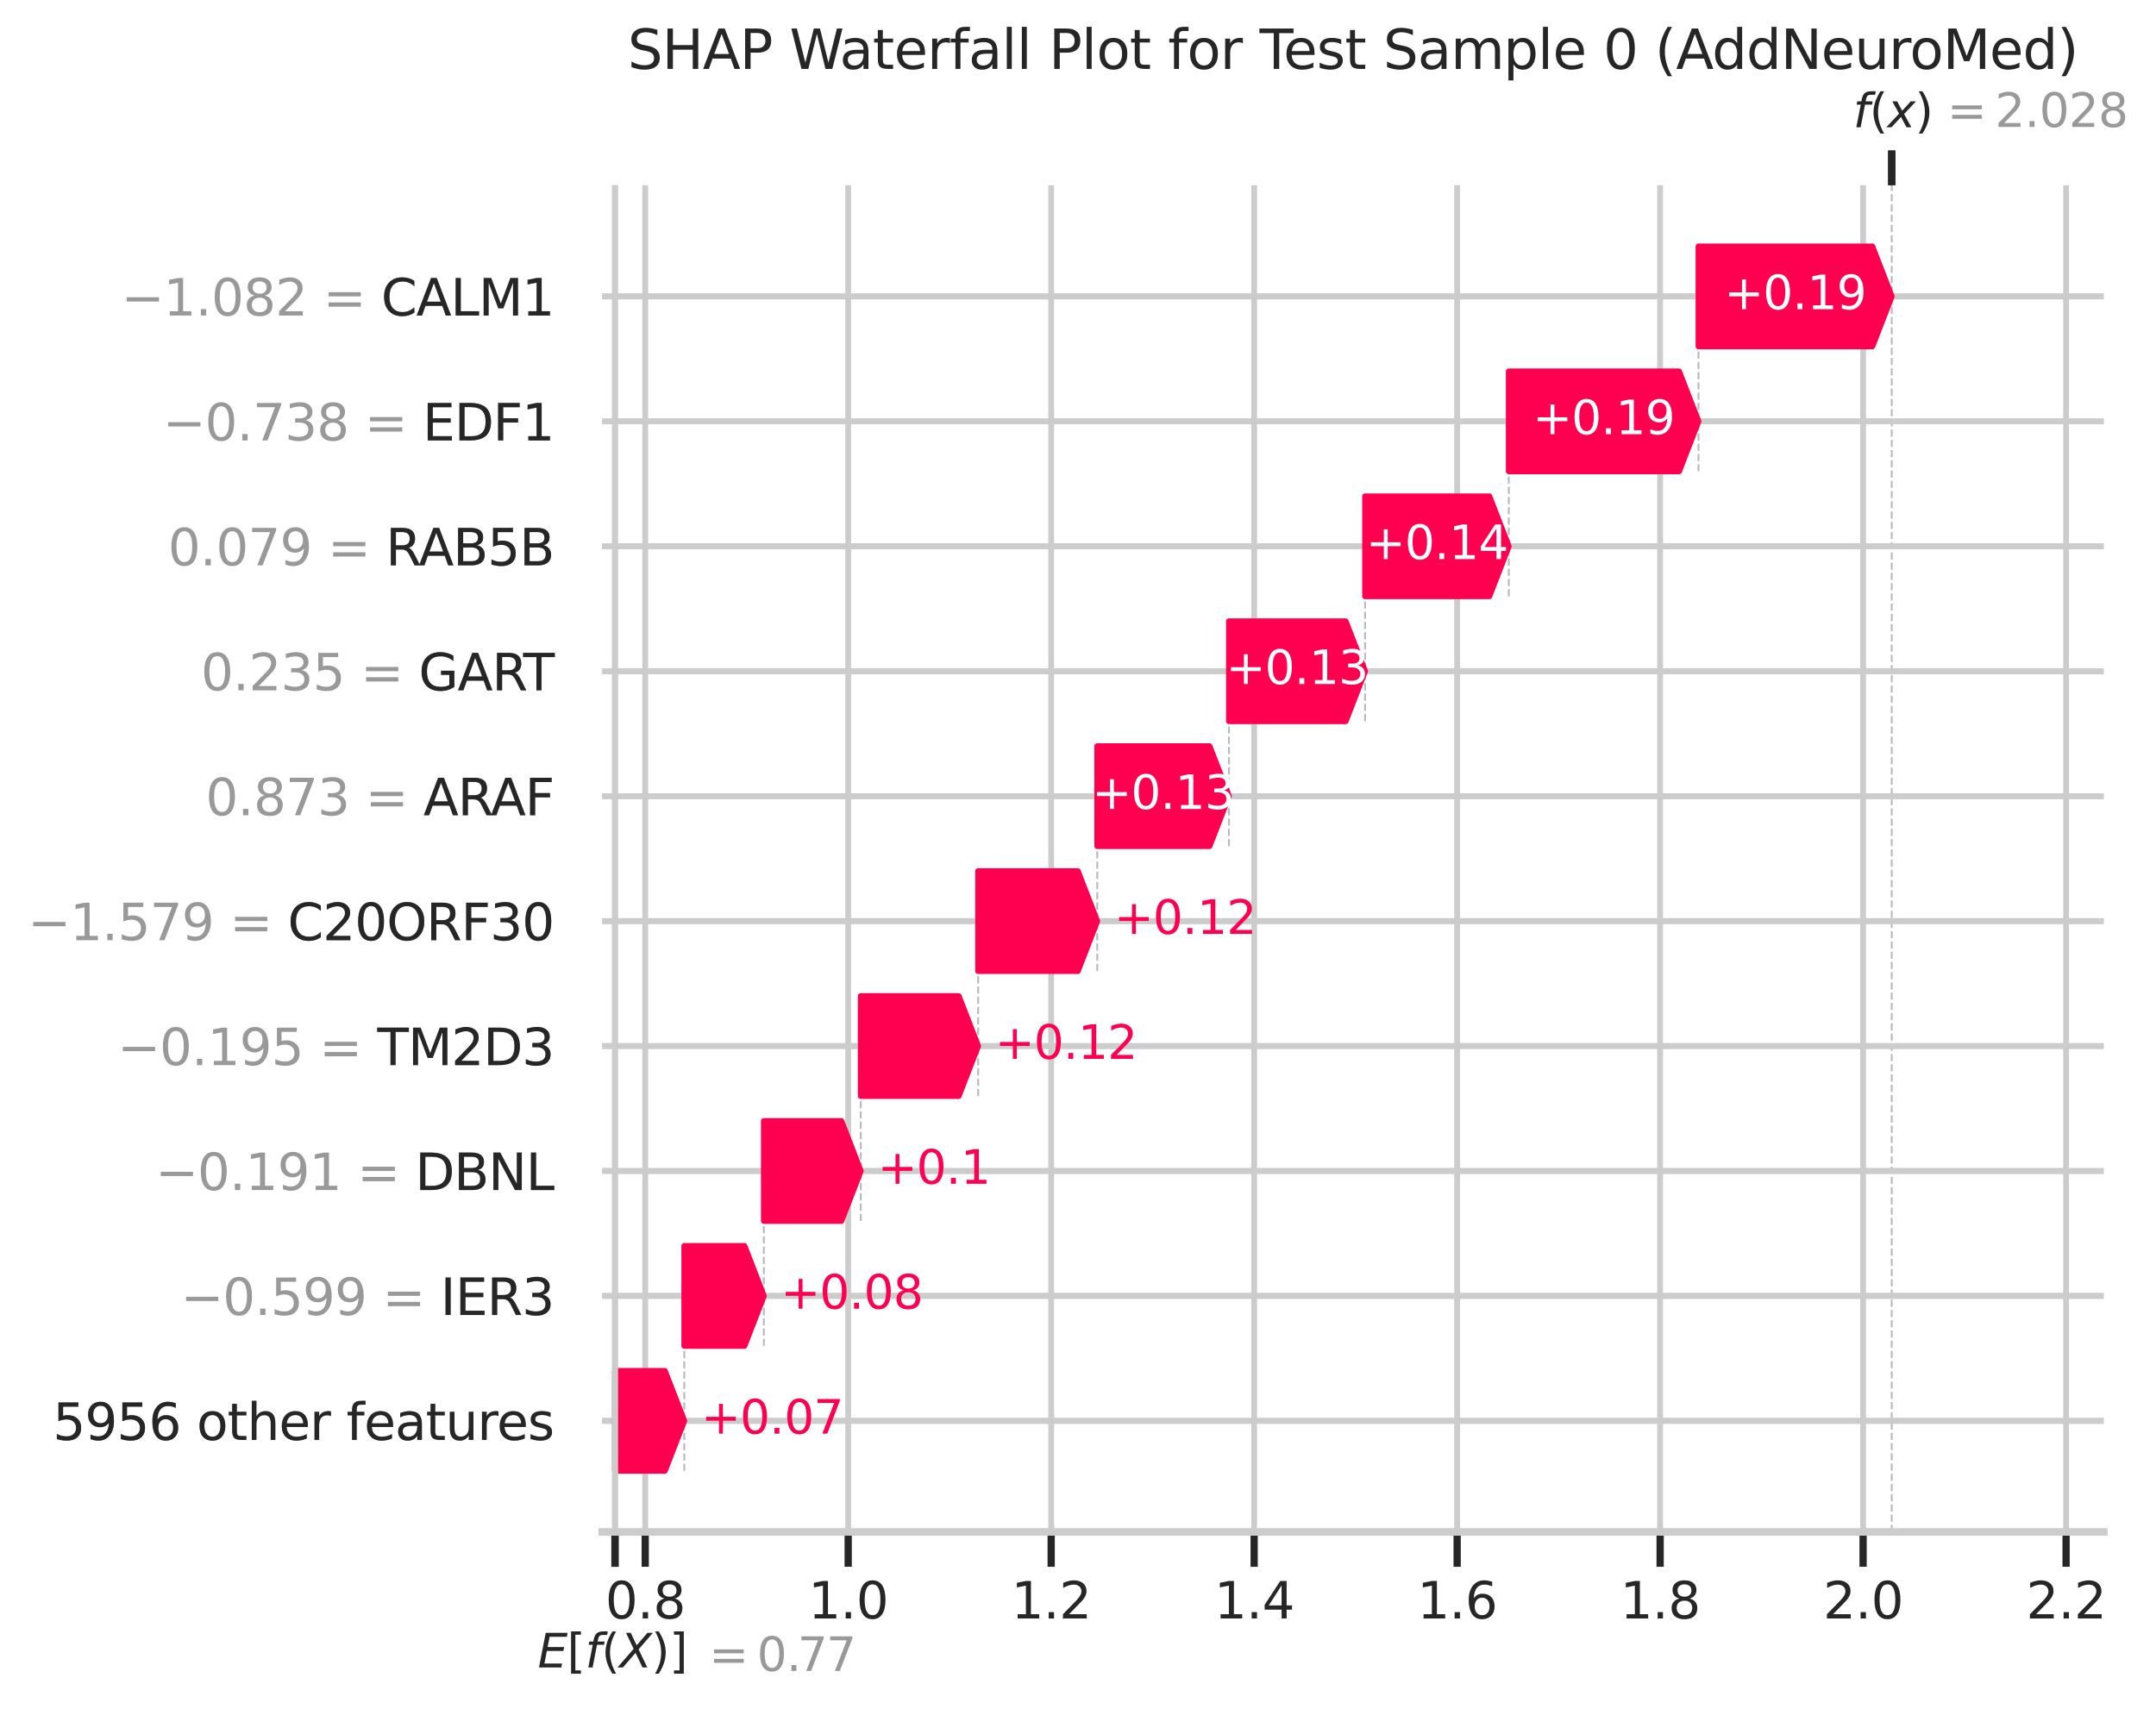 <?xml version="1.0" encoding="utf-8" standalone="no"?>
<!DOCTYPE svg PUBLIC "-//W3C//DTD SVG 1.1//EN"
  "http://www.w3.org/Graphics/SVG/1.1/DTD/svg11.dtd">
<svg xmlns:xlink="http://www.w3.org/1999/xlink" width="558.045pt" height="442.359pt" viewBox="0 0 558.045 442.359" xmlns="http://www.w3.org/2000/svg" version="1.1">
 <defs>
  <style type="text/css">*{stroke-linejoin: round; stroke-linecap: butt}</style>
 </defs>
 <g id="figure_1">
  <g id="patch_1">
   <path d="M 0 442.359 
L 558.045 442.359 
L 558.045 0 
L 0 0 
z
" style="fill: #ffffff"/>
  </g>
  <g id="axes_1">
   <g id="patch_2">
    <path d="M 155.873 396.608 
L 544.503 396.608 
L 544.503 47.952 
L 155.873 47.952 
z
" style="fill: #ffffff"/>
   </g>
   <g id="line2d_1">
    <path d="M 439.626 122.017 
L 439.626 63.8 
" clip-path="url(#p938e5bf7f8)" style="fill: none; stroke-dasharray: 1.85,0.8; stroke-dashoffset: 0; stroke: #bbbbbb; stroke-width: 0.5"/>
   </g>
   <g id="line2d_2">
    <path d="M 390.519 154.36 
L 390.519 96.142 
" clip-path="url(#p938e5bf7f8)" style="fill: none; stroke-dasharray: 1.85,0.8; stroke-dashoffset: 0; stroke: #bbbbbb; stroke-width: 0.5"/>
   </g>
   <g id="line2d_3">
    <path d="M 353.331 186.702 
L 353.331 128.485 
" clip-path="url(#p938e5bf7f8)" style="fill: none; stroke-dasharray: 1.85,0.8; stroke-dashoffset: 0; stroke: #bbbbbb; stroke-width: 0.5"/>
   </g>
   <g id="line2d_4">
    <path d="M 318.091 219.045 
L 318.091 160.828 
" clip-path="url(#p938e5bf7f8)" style="fill: none; stroke-dasharray: 1.85,0.8; stroke-dashoffset: 0; stroke: #bbbbbb; stroke-width: 0.5"/>
   </g>
   <g id="line2d_5">
    <path d="M 284 251.388 
L 284 193.171 
" clip-path="url(#p938e5bf7f8)" style="fill: none; stroke-dasharray: 1.85,0.8; stroke-dashoffset: 0; stroke: #bbbbbb; stroke-width: 0.5"/>
   </g>
   <g id="line2d_6">
    <path d="M 253.174 283.731 
L 253.174 225.514 
" clip-path="url(#p938e5bf7f8)" style="fill: none; stroke-dasharray: 1.85,0.8; stroke-dashoffset: 0; stroke: #bbbbbb; stroke-width: 0.5"/>
   </g>
   <g id="line2d_7">
    <path d="M 222.795 316.074 
L 222.795 257.857 
" clip-path="url(#p938e5bf7f8)" style="fill: none; stroke-dasharray: 1.85,0.8; stroke-dashoffset: 0; stroke: #bbbbbb; stroke-width: 0.5"/>
   </g>
   <g id="line2d_8">
    <path d="M 197.712 348.417 
L 197.712 290.2 
" clip-path="url(#p938e5bf7f8)" style="fill: none; stroke-dasharray: 1.85,0.8; stroke-dashoffset: 0; stroke: #bbbbbb; stroke-width: 0.5"/>
   </g>
   <g id="line2d_9">
    <path d="M 177.112 380.76 
L 177.112 322.542 
" clip-path="url(#p938e5bf7f8)" style="fill: none; stroke-dasharray: 1.85,0.8; stroke-dashoffset: 0; stroke: #bbbbbb; stroke-width: 0.5"/>
   </g>
   <g id="line2d_10">
    <path d="M 155.873 367.822 
L 544.503 367.822 
" clip-path="url(#p938e5bf7f8)" style="fill: none; stroke-dasharray: 0.5,2.5; stroke-dashoffset: 0; stroke: #cccccc; stroke-width: 0.5"/>
   </g>
   <g id="line2d_11">
    <path d="M 155.873 335.48 
L 544.503 335.48 
" clip-path="url(#p938e5bf7f8)" style="fill: none; stroke-dasharray: 0.5,2.5; stroke-dashoffset: 0; stroke: #cccccc; stroke-width: 0.5"/>
   </g>
   <g id="line2d_12">
    <path d="M 155.873 303.137 
L 544.503 303.137 
" clip-path="url(#p938e5bf7f8)" style="fill: none; stroke-dasharray: 0.5,2.5; stroke-dashoffset: 0; stroke: #cccccc; stroke-width: 0.5"/>
   </g>
   <g id="line2d_13">
    <path d="M 155.873 270.794 
L 544.503 270.794 
" clip-path="url(#p938e5bf7f8)" style="fill: none; stroke-dasharray: 0.5,2.5; stroke-dashoffset: 0; stroke: #cccccc; stroke-width: 0.5"/>
   </g>
   <g id="line2d_14">
    <path d="M 155.873 238.451 
L 544.503 238.451 
" clip-path="url(#p938e5bf7f8)" style="fill: none; stroke-dasharray: 0.5,2.5; stroke-dashoffset: 0; stroke: #cccccc; stroke-width: 0.5"/>
   </g>
   <g id="line2d_15">
    <path d="M 155.873 206.108 
L 544.503 206.108 
" clip-path="url(#p938e5bf7f8)" style="fill: none; stroke-dasharray: 0.5,2.5; stroke-dashoffset: 0; stroke: #cccccc; stroke-width: 0.5"/>
   </g>
   <g id="line2d_16">
    <path d="M 155.873 173.765 
L 544.503 173.765 
" clip-path="url(#p938e5bf7f8)" style="fill: none; stroke-dasharray: 0.5,2.5; stroke-dashoffset: 0; stroke: #cccccc; stroke-width: 0.5"/>
   </g>
   <g id="line2d_17">
    <path d="M 155.873 141.422 
L 544.503 141.422 
" clip-path="url(#p938e5bf7f8)" style="fill: none; stroke-dasharray: 0.5,2.5; stroke-dashoffset: 0; stroke: #cccccc; stroke-width: 0.5"/>
   </g>
   <g id="line2d_18">
    <path d="M 155.873 109.08 
L 544.503 109.08 
" clip-path="url(#p938e5bf7f8)" style="fill: none; stroke-dasharray: 0.5,2.5; stroke-dashoffset: 0; stroke: #cccccc; stroke-width: 0.5"/>
   </g>
   <g id="line2d_19">
    <path d="M 155.873 76.737 
L 544.503 76.737 
" clip-path="url(#p938e5bf7f8)" style="fill: none; stroke-dasharray: 0.5,2.5; stroke-dashoffset: 0; stroke: #cccccc; stroke-width: 0.5"/>
   </g>
   <g id="line2d_20">
    <path d="M 159.178 396.608 
L 159.178 361.742 
" clip-path="url(#p938e5bf7f8)" style="fill: none; stroke-dasharray: 1.85,0.8; stroke-dashoffset: 0; stroke: #bbbbbb; stroke-width: 0.5"/>
   </g>
   <g id="line2d_21">
    <path d="M 489.645 396.608 
L 489.645 47.952 
" clip-path="url(#p938e5bf7f8)" style="fill: none; stroke-dasharray: 1.85,0.8; stroke-dashoffset: 0; stroke: #bbbbbb; stroke-width: 0.5"/>
   </g>
   <g id="matplotlib.axis_1">
    <g id="xtick_1">
     <g id="line2d_22">
      <path d="M 167.004 396.608 
L 167.004 47.952 
" clip-path="url(#p938e5bf7f8)" style="fill: none; stroke: #cccccc; stroke-width: 1.5; stroke-linecap: round"/>
     </g>
     <g id="line2d_23">
      <defs>
       <path id="m5438a7f431" d="M 0 0 
L 0 9 
" style="stroke: #262626; stroke-width: 1.875"/>
      </defs>
      <g>
       <use xlink:href="#m5438a7f431" x="167.004" y="396.608" style="fill: #262626; stroke: #262626; stroke-width: 1.875"/>
      </g>
     </g>
     <g id="text_1">
      <!-- 0.8 -->
      <g style="fill: #262626" transform="translate(156.667 418.986) scale(0.13 -0.13)">
       <defs>
        <path id="DejaVuSans-30" d="M 2034 4250 
Q 1547 4250 1301 3770 
Q 1056 3291 1056 2328 
Q 1056 1369 1301 889 
Q 1547 409 2034 409 
Q 2525 409 2770 889 
Q 3016 1369 3016 2328 
Q 3016 3291 2770 3770 
Q 2525 4250 2034 4250 
z
M 2034 4750 
Q 2819 4750 3233 4129 
Q 3647 3509 3647 2328 
Q 3647 1150 3233 529 
Q 2819 -91 2034 -91 
Q 1250 -91 836 529 
Q 422 1150 422 2328 
Q 422 3509 836 4129 
Q 1250 4750 2034 4750 
z
" transform="scale(0.016)"/>
        <path id="DejaVuSans-2e" d="M 684 794 
L 1344 794 
L 1344 0 
L 684 0 
L 684 794 
z
" transform="scale(0.016)"/>
        <path id="DejaVuSans-38" d="M 2034 2216 
Q 1584 2216 1326 1975 
Q 1069 1734 1069 1313 
Q 1069 891 1326 650 
Q 1584 409 2034 409 
Q 2484 409 2743 651 
Q 3003 894 3003 1313 
Q 3003 1734 2745 1975 
Q 2488 2216 2034 2216 
z
M 1403 2484 
Q 997 2584 770 2862 
Q 544 3141 544 3541 
Q 544 4100 942 4425 
Q 1341 4750 2034 4750 
Q 2731 4750 3128 4425 
Q 3525 4100 3525 3541 
Q 3525 3141 3298 2862 
Q 3072 2584 2669 2484 
Q 3125 2378 3379 2068 
Q 3634 1759 3634 1313 
Q 3634 634 3220 271 
Q 2806 -91 2034 -91 
Q 1263 -91 848 271 
Q 434 634 434 1313 
Q 434 1759 690 2068 
Q 947 2378 1403 2484 
z
M 1172 3481 
Q 1172 3119 1398 2916 
Q 1625 2713 2034 2713 
Q 2441 2713 2670 2916 
Q 2900 3119 2900 3481 
Q 2900 3844 2670 4047 
Q 2441 4250 2034 4250 
Q 1625 4250 1398 4047 
Q 1172 3844 1172 3481 
z
" transform="scale(0.016)"/>
       </defs>
       <use xlink:href="#DejaVuSans-30"/>
       <use xlink:href="#DejaVuSans-2e" x="63.623"/>
       <use xlink:href="#DejaVuSans-38" x="95.41"/>
      </g>
     </g>
    </g>
    <g id="xtick_2">
     <g id="line2d_24">
      <path d="M 219.542 396.608 
L 219.542 47.952 
" clip-path="url(#p938e5bf7f8)" style="fill: none; stroke: #cccccc; stroke-width: 1.5; stroke-linecap: round"/>
     </g>
     <g id="line2d_25">
      <g>
       <use xlink:href="#m5438a7f431" x="219.542" y="396.608" style="fill: #262626; stroke: #262626; stroke-width: 1.875"/>
      </g>
     </g>
     <g id="text_2">
      <!-- 1.0 -->
      <g style="fill: #262626" transform="translate(209.205 418.986) scale(0.13 -0.13)">
       <defs>
        <path id="DejaVuSans-31" d="M 794 531 
L 1825 531 
L 1825 4091 
L 703 3866 
L 703 4441 
L 1819 4666 
L 2450 4666 
L 2450 531 
L 3481 531 
L 3481 0 
L 794 0 
L 794 531 
z
" transform="scale(0.016)"/>
       </defs>
       <use xlink:href="#DejaVuSans-31"/>
       <use xlink:href="#DejaVuSans-2e" x="63.623"/>
       <use xlink:href="#DejaVuSans-30" x="95.41"/>
      </g>
     </g>
    </g>
    <g id="xtick_3">
     <g id="line2d_26">
      <path d="M 272.081 396.608 
L 272.081 47.952 
" clip-path="url(#p938e5bf7f8)" style="fill: none; stroke: #cccccc; stroke-width: 1.5; stroke-linecap: round"/>
     </g>
     <g id="line2d_27">
      <g>
       <use xlink:href="#m5438a7f431" x="272.081" y="396.608" style="fill: #262626; stroke: #262626; stroke-width: 1.875"/>
      </g>
     </g>
     <g id="text_3">
      <!-- 1.2 -->
      <g style="fill: #262626" transform="translate(261.744 418.986) scale(0.13 -0.13)">
       <defs>
        <path id="DejaVuSans-32" d="M 1228 531 
L 3431 531 
L 3431 0 
L 469 0 
L 469 531 
Q 828 903 1448 1529 
Q 2069 2156 2228 2338 
Q 2531 2678 2651 2914 
Q 2772 3150 2772 3378 
Q 2772 3750 2511 3984 
Q 2250 4219 1831 4219 
Q 1534 4219 1204 4116 
Q 875 4013 500 3803 
L 500 4441 
Q 881 4594 1212 4672 
Q 1544 4750 1819 4750 
Q 2544 4750 2975 4387 
Q 3406 4025 3406 3419 
Q 3406 3131 3298 2873 
Q 3191 2616 2906 2266 
Q 2828 2175 2409 1742 
Q 1991 1309 1228 531 
z
" transform="scale(0.016)"/>
       </defs>
       <use xlink:href="#DejaVuSans-31"/>
       <use xlink:href="#DejaVuSans-2e" x="63.623"/>
       <use xlink:href="#DejaVuSans-32" x="95.41"/>
      </g>
     </g>
    </g>
    <g id="xtick_4">
     <g id="line2d_28">
      <path d="M 324.619 396.608 
L 324.619 47.952 
" clip-path="url(#p938e5bf7f8)" style="fill: none; stroke: #cccccc; stroke-width: 1.5; stroke-linecap: round"/>
     </g>
     <g id="line2d_29">
      <g>
       <use xlink:href="#m5438a7f431" x="324.619" y="396.608" style="fill: #262626; stroke: #262626; stroke-width: 1.875"/>
      </g>
     </g>
     <g id="text_4">
      <!-- 1.4 -->
      <g style="fill: #262626" transform="translate(314.282 418.986) scale(0.13 -0.13)">
       <defs>
        <path id="DejaVuSans-34" d="M 2419 4116 
L 825 1625 
L 2419 1625 
L 2419 4116 
z
M 2253 4666 
L 3047 4666 
L 3047 1625 
L 3713 1625 
L 3713 1100 
L 3047 1100 
L 3047 0 
L 2419 0 
L 2419 1100 
L 313 1100 
L 313 1709 
L 2253 4666 
z
" transform="scale(0.016)"/>
       </defs>
       <use xlink:href="#DejaVuSans-31"/>
       <use xlink:href="#DejaVuSans-2e" x="63.623"/>
       <use xlink:href="#DejaVuSans-34" x="95.41"/>
      </g>
     </g>
    </g>
    <g id="xtick_5">
     <g id="line2d_30">
      <path d="M 377.158 396.608 
L 377.158 47.952 
" clip-path="url(#p938e5bf7f8)" style="fill: none; stroke: #cccccc; stroke-width: 1.5; stroke-linecap: round"/>
     </g>
     <g id="line2d_31">
      <g>
       <use xlink:href="#m5438a7f431" x="377.158" y="396.608" style="fill: #262626; stroke: #262626; stroke-width: 1.875"/>
      </g>
     </g>
     <g id="text_5">
      <!-- 1.6 -->
      <g style="fill: #262626" transform="translate(366.821 418.986) scale(0.13 -0.13)">
       <defs>
        <path id="DejaVuSans-36" d="M 2113 2584 
Q 1688 2584 1439 2293 
Q 1191 2003 1191 1497 
Q 1191 994 1439 701 
Q 1688 409 2113 409 
Q 2538 409 2786 701 
Q 3034 994 3034 1497 
Q 3034 2003 2786 2293 
Q 2538 2584 2113 2584 
z
M 3366 4563 
L 3366 3988 
Q 3128 4100 2886 4159 
Q 2644 4219 2406 4219 
Q 1781 4219 1451 3797 
Q 1122 3375 1075 2522 
Q 1259 2794 1537 2939 
Q 1816 3084 2150 3084 
Q 2853 3084 3261 2657 
Q 3669 2231 3669 1497 
Q 3669 778 3244 343 
Q 2819 -91 2113 -91 
Q 1303 -91 875 529 
Q 447 1150 447 2328 
Q 447 3434 972 4092 
Q 1497 4750 2381 4750 
Q 2619 4750 2861 4703 
Q 3103 4656 3366 4563 
z
" transform="scale(0.016)"/>
       </defs>
       <use xlink:href="#DejaVuSans-31"/>
       <use xlink:href="#DejaVuSans-2e" x="63.623"/>
       <use xlink:href="#DejaVuSans-36" x="95.41"/>
      </g>
     </g>
    </g>
    <g id="xtick_6">
     <g id="line2d_32">
      <path d="M 429.696 396.608 
L 429.696 47.952 
" clip-path="url(#p938e5bf7f8)" style="fill: none; stroke: #cccccc; stroke-width: 1.5; stroke-linecap: round"/>
     </g>
     <g id="line2d_33">
      <g>
       <use xlink:href="#m5438a7f431" x="429.696" y="396.608" style="fill: #262626; stroke: #262626; stroke-width: 1.875"/>
      </g>
     </g>
     <g id="text_6">
      <!-- 1.8 -->
      <g style="fill: #262626" transform="translate(419.359 418.986) scale(0.13 -0.13)">
       <use xlink:href="#DejaVuSans-31"/>
       <use xlink:href="#DejaVuSans-2e" x="63.623"/>
       <use xlink:href="#DejaVuSans-38" x="95.41"/>
      </g>
     </g>
    </g>
    <g id="xtick_7">
     <g id="line2d_34">
      <path d="M 482.234 396.608 
L 482.234 47.952 
" clip-path="url(#p938e5bf7f8)" style="fill: none; stroke: #cccccc; stroke-width: 1.5; stroke-linecap: round"/>
     </g>
     <g id="line2d_35">
      <g>
       <use xlink:href="#m5438a7f431" x="482.234" y="396.608" style="fill: #262626; stroke: #262626; stroke-width: 1.875"/>
      </g>
     </g>
     <g id="text_7">
      <!-- 2.0 -->
      <g style="fill: #262626" transform="translate(471.897 418.986) scale(0.13 -0.13)">
       <use xlink:href="#DejaVuSans-32"/>
       <use xlink:href="#DejaVuSans-2e" x="63.623"/>
       <use xlink:href="#DejaVuSans-30" x="95.41"/>
      </g>
     </g>
    </g>
    <g id="xtick_8">
     <g id="line2d_36">
      <path d="M 534.773 396.608 
L 534.773 47.952 
" clip-path="url(#p938e5bf7f8)" style="fill: none; stroke: #cccccc; stroke-width: 1.5; stroke-linecap: round"/>
     </g>
     <g id="line2d_37">
      <g>
       <use xlink:href="#m5438a7f431" x="534.773" y="396.608" style="fill: #262626; stroke: #262626; stroke-width: 1.875"/>
      </g>
     </g>
     <g id="text_8">
      <!-- 2.2 -->
      <g style="fill: #262626" transform="translate(524.436 418.986) scale(0.13 -0.13)">
       <use xlink:href="#DejaVuSans-32"/>
       <use xlink:href="#DejaVuSans-2e" x="63.623"/>
       <use xlink:href="#DejaVuSans-32" x="95.41"/>
      </g>
     </g>
    </g>
   </g>
   <g id="matplotlib.axis_2">
    <g id="ytick_1">
     <g id="line2d_38">
      <path d="M 155.873 367.822 
L 544.503 367.822 
" clip-path="url(#p938e5bf7f8)" style="fill: none; stroke: #cccccc; stroke-width: 1.5; stroke-linecap: round"/>
     </g>
     <g id="text_9">
      <!-- 5956 other features -->
      <g style="fill: #999999" transform="translate(13.692 372.761) scale(0.13 -0.13)">
       <defs>
        <path id="DejaVuSans-35" d="M 691 4666 
L 3169 4666 
L 3169 4134 
L 1269 4134 
L 1269 2991 
Q 1406 3038 1543 3061 
Q 1681 3084 1819 3084 
Q 2600 3084 3056 2656 
Q 3513 2228 3513 1497 
Q 3513 744 3044 326 
Q 2575 -91 1722 -91 
Q 1428 -91 1123 -41 
Q 819 9 494 109 
L 494 744 
Q 775 591 1075 516 
Q 1375 441 1709 441 
Q 2250 441 2565 725 
Q 2881 1009 2881 1497 
Q 2881 1984 2565 2268 
Q 2250 2553 1709 2553 
Q 1456 2553 1204 2497 
Q 953 2441 691 2322 
L 691 4666 
z
" transform="scale(0.016)"/>
        <path id="DejaVuSans-39" d="M 703 97 
L 703 672 
Q 941 559 1184 500 
Q 1428 441 1663 441 
Q 2288 441 2617 861 
Q 2947 1281 2994 2138 
Q 2813 1869 2534 1725 
Q 2256 1581 1919 1581 
Q 1219 1581 811 2004 
Q 403 2428 403 3163 
Q 403 3881 828 4315 
Q 1253 4750 1959 4750 
Q 2769 4750 3195 4129 
Q 3622 3509 3622 2328 
Q 3622 1225 3098 567 
Q 2575 -91 1691 -91 
Q 1453 -91 1209 -44 
Q 966 3 703 97 
z
M 1959 2075 
Q 2384 2075 2632 2365 
Q 2881 2656 2881 3163 
Q 2881 3666 2632 3958 
Q 2384 4250 1959 4250 
Q 1534 4250 1286 3958 
Q 1038 3666 1038 3163 
Q 1038 2656 1286 2365 
Q 1534 2075 1959 2075 
z
" transform="scale(0.016)"/>
        <path id="DejaVuSans-20" transform="scale(0.016)"/>
        <path id="DejaVuSans-6f" d="M 1959 3097 
Q 1497 3097 1228 2736 
Q 959 2375 959 1747 
Q 959 1119 1226 758 
Q 1494 397 1959 397 
Q 2419 397 2687 759 
Q 2956 1122 2956 1747 
Q 2956 2369 2687 2733 
Q 2419 3097 1959 3097 
z
M 1959 3584 
Q 2709 3584 3137 3096 
Q 3566 2609 3566 1747 
Q 3566 888 3137 398 
Q 2709 -91 1959 -91 
Q 1206 -91 779 398 
Q 353 888 353 1747 
Q 353 2609 779 3096 
Q 1206 3584 1959 3584 
z
" transform="scale(0.016)"/>
        <path id="DejaVuSans-74" d="M 1172 4494 
L 1172 3500 
L 2356 3500 
L 2356 3053 
L 1172 3053 
L 1172 1153 
Q 1172 725 1289 603 
Q 1406 481 1766 481 
L 2356 481 
L 2356 0 
L 1766 0 
Q 1100 0 847 248 
Q 594 497 594 1153 
L 594 3053 
L 172 3053 
L 172 3500 
L 594 3500 
L 594 4494 
L 1172 4494 
z
" transform="scale(0.016)"/>
        <path id="DejaVuSans-68" d="M 3513 2113 
L 3513 0 
L 2938 0 
L 2938 2094 
Q 2938 2591 2744 2837 
Q 2550 3084 2163 3084 
Q 1697 3084 1428 2787 
Q 1159 2491 1159 1978 
L 1159 0 
L 581 0 
L 581 4863 
L 1159 4863 
L 1159 2956 
Q 1366 3272 1645 3428 
Q 1925 3584 2291 3584 
Q 2894 3584 3203 3211 
Q 3513 2838 3513 2113 
z
" transform="scale(0.016)"/>
        <path id="DejaVuSans-65" d="M 3597 1894 
L 3597 1613 
L 953 1613 
Q 991 1019 1311 708 
Q 1631 397 2203 397 
Q 2534 397 2845 478 
Q 3156 559 3463 722 
L 3463 178 
Q 3153 47 2828 -22 
Q 2503 -91 2169 -91 
Q 1331 -91 842 396 
Q 353 884 353 1716 
Q 353 2575 817 3079 
Q 1281 3584 2069 3584 
Q 2775 3584 3186 3129 
Q 3597 2675 3597 1894 
z
M 3022 2063 
Q 3016 2534 2758 2815 
Q 2500 3097 2075 3097 
Q 1594 3097 1305 2825 
Q 1016 2553 972 2059 
L 3022 2063 
z
" transform="scale(0.016)"/>
        <path id="DejaVuSans-72" d="M 2631 2963 
Q 2534 3019 2420 3045 
Q 2306 3072 2169 3072 
Q 1681 3072 1420 2755 
Q 1159 2438 1159 1844 
L 1159 0 
L 581 0 
L 581 3500 
L 1159 3500 
L 1159 2956 
Q 1341 3275 1631 3429 
Q 1922 3584 2338 3584 
Q 2397 3584 2469 3576 
Q 2541 3569 2628 3553 
L 2631 2963 
z
" transform="scale(0.016)"/>
        <path id="DejaVuSans-66" d="M 2375 4863 
L 2375 4384 
L 1825 4384 
Q 1516 4384 1395 4259 
Q 1275 4134 1275 3809 
L 1275 3500 
L 2222 3500 
L 2222 3053 
L 1275 3053 
L 1275 0 
L 697 0 
L 697 3053 
L 147 3053 
L 147 3500 
L 697 3500 
L 697 3744 
Q 697 4328 969 4595 
Q 1241 4863 1831 4863 
L 2375 4863 
z
" transform="scale(0.016)"/>
        <path id="DejaVuSans-61" d="M 2194 1759 
Q 1497 1759 1228 1600 
Q 959 1441 959 1056 
Q 959 750 1161 570 
Q 1363 391 1709 391 
Q 2188 391 2477 730 
Q 2766 1069 2766 1631 
L 2766 1759 
L 2194 1759 
z
M 3341 1997 
L 3341 0 
L 2766 0 
L 2766 531 
Q 2569 213 2275 61 
Q 1981 -91 1556 -91 
Q 1019 -91 701 211 
Q 384 513 384 1019 
Q 384 1609 779 1909 
Q 1175 2209 1959 2209 
L 2766 2209 
L 2766 2266 
Q 2766 2663 2505 2880 
Q 2244 3097 1772 3097 
Q 1472 3097 1187 3025 
Q 903 2953 641 2809 
L 641 3341 
Q 956 3463 1253 3523 
Q 1550 3584 1831 3584 
Q 2591 3584 2966 3190 
Q 3341 2797 3341 1997 
z
" transform="scale(0.016)"/>
        <path id="DejaVuSans-75" d="M 544 1381 
L 544 3500 
L 1119 3500 
L 1119 1403 
Q 1119 906 1312 657 
Q 1506 409 1894 409 
Q 2359 409 2629 706 
Q 2900 1003 2900 1516 
L 2900 3500 
L 3475 3500 
L 3475 0 
L 2900 0 
L 2900 538 
Q 2691 219 2414 64 
Q 2138 -91 1772 -91 
Q 1169 -91 856 284 
Q 544 659 544 1381 
z
M 1991 3584 
L 1991 3584 
z
" transform="scale(0.016)"/>
        <path id="DejaVuSans-73" d="M 2834 3397 
L 2834 2853 
Q 2591 2978 2328 3040 
Q 2066 3103 1784 3103 
Q 1356 3103 1142 2972 
Q 928 2841 928 2578 
Q 928 2378 1081 2264 
Q 1234 2150 1697 2047 
L 1894 2003 
Q 2506 1872 2764 1633 
Q 3022 1394 3022 966 
Q 3022 478 2636 193 
Q 2250 -91 1575 -91 
Q 1294 -91 989 -36 
Q 684 19 347 128 
L 347 722 
Q 666 556 975 473 
Q 1284 391 1588 391 
Q 1994 391 2212 530 
Q 2431 669 2431 922 
Q 2431 1156 2273 1281 
Q 2116 1406 1581 1522 
L 1381 1569 
Q 847 1681 609 1914 
Q 372 2147 372 2553 
Q 372 3047 722 3315 
Q 1072 3584 1716 3584 
Q 2034 3584 2315 3537 
Q 2597 3491 2834 3397 
z
" transform="scale(0.016)"/>
       </defs>
       <use xlink:href="#DejaVuSans-35"/>
       <use xlink:href="#DejaVuSans-39" x="63.623"/>
       <use xlink:href="#DejaVuSans-35" x="127.246"/>
       <use xlink:href="#DejaVuSans-36" x="190.869"/>
       <use xlink:href="#DejaVuSans-20" x="254.492"/>
       <use xlink:href="#DejaVuSans-6f" x="286.279"/>
       <use xlink:href="#DejaVuSans-74" x="347.461"/>
       <use xlink:href="#DejaVuSans-68" x="386.67"/>
       <use xlink:href="#DejaVuSans-65" x="450.049"/>
       <use xlink:href="#DejaVuSans-72" x="511.572"/>
       <use xlink:href="#DejaVuSans-20" x="552.686"/>
       <use xlink:href="#DejaVuSans-66" x="584.473"/>
       <use xlink:href="#DejaVuSans-65" x="619.678"/>
       <use xlink:href="#DejaVuSans-61" x="681.201"/>
       <use xlink:href="#DejaVuSans-74" x="742.48"/>
       <use xlink:href="#DejaVuSans-75" x="781.689"/>
       <use xlink:href="#DejaVuSans-72" x="845.068"/>
       <use xlink:href="#DejaVuSans-65" x="883.932"/>
       <use xlink:href="#DejaVuSans-73" x="945.455"/>
      </g>
     </g>
    </g>
    <g id="ytick_2">
     <g id="line2d_39">
      <path d="M 155.873 335.48 
L 544.503 335.48 
" clip-path="url(#p938e5bf7f8)" style="fill: none; stroke: #cccccc; stroke-width: 1.5; stroke-linecap: round"/>
     </g>
     <g id="text_10">
      <!-- −0.599 = IER3 -->
      <g style="fill: #999999" transform="translate(46.752 340.419) scale(0.13 -0.13)">
       <defs>
        <path id="DejaVuSans-2212" d="M 678 2272 
L 4684 2272 
L 4684 1741 
L 678 1741 
L 678 2272 
z
" transform="scale(0.016)"/>
        <path id="DejaVuSans-3d" d="M 678 2906 
L 4684 2906 
L 4684 2381 
L 678 2381 
L 678 2906 
z
M 678 1631 
L 4684 1631 
L 4684 1100 
L 678 1100 
L 678 1631 
z
" transform="scale(0.016)"/>
        <path id="DejaVuSans-49" d="M 628 4666 
L 1259 4666 
L 1259 0 
L 628 0 
L 628 4666 
z
" transform="scale(0.016)"/>
        <path id="DejaVuSans-45" d="M 628 4666 
L 3578 4666 
L 3578 4134 
L 1259 4134 
L 1259 2753 
L 3481 2753 
L 3481 2222 
L 1259 2222 
L 1259 531 
L 3634 531 
L 3634 0 
L 628 0 
L 628 4666 
z
" transform="scale(0.016)"/>
        <path id="DejaVuSans-52" d="M 2841 2188 
Q 3044 2119 3236 1894 
Q 3428 1669 3622 1275 
L 4263 0 
L 3584 0 
L 2988 1197 
Q 2756 1666 2539 1819 
Q 2322 1972 1947 1972 
L 1259 1972 
L 1259 0 
L 628 0 
L 628 4666 
L 2053 4666 
Q 2853 4666 3247 4331 
Q 3641 3997 3641 3322 
Q 3641 2881 3436 2590 
Q 3231 2300 2841 2188 
z
M 1259 4147 
L 1259 2491 
L 2053 2491 
Q 2509 2491 2742 2702 
Q 2975 2913 2975 3322 
Q 2975 3731 2742 3939 
Q 2509 4147 2053 4147 
L 1259 4147 
z
" transform="scale(0.016)"/>
        <path id="DejaVuSans-33" d="M 2597 2516 
Q 3050 2419 3304 2112 
Q 3559 1806 3559 1356 
Q 3559 666 3084 287 
Q 2609 -91 1734 -91 
Q 1441 -91 1130 -33 
Q 819 25 488 141 
L 488 750 
Q 750 597 1062 519 
Q 1375 441 1716 441 
Q 2309 441 2620 675 
Q 2931 909 2931 1356 
Q 2931 1769 2642 2001 
Q 2353 2234 1838 2234 
L 1294 2234 
L 1294 2753 
L 1863 2753 
Q 2328 2753 2575 2939 
Q 2822 3125 2822 3475 
Q 2822 3834 2567 4026 
Q 2313 4219 1838 4219 
Q 1578 4219 1281 4162 
Q 984 4106 628 3988 
L 628 4550 
Q 988 4650 1302 4700 
Q 1616 4750 1894 4750 
Q 2613 4750 3031 4423 
Q 3450 4097 3450 3541 
Q 3450 3153 3228 2886 
Q 3006 2619 2597 2516 
z
" transform="scale(0.016)"/>
       </defs>
       <use xlink:href="#DejaVuSans-2212"/>
       <use xlink:href="#DejaVuSans-30" x="83.789"/>
       <use xlink:href="#DejaVuSans-2e" x="147.412"/>
       <use xlink:href="#DejaVuSans-35" x="179.199"/>
       <use xlink:href="#DejaVuSans-39" x="242.822"/>
       <use xlink:href="#DejaVuSans-39" x="306.445"/>
       <use xlink:href="#DejaVuSans-20" x="370.068"/>
       <use xlink:href="#DejaVuSans-3d" x="401.855"/>
       <use xlink:href="#DejaVuSans-20" x="485.645"/>
       <use xlink:href="#DejaVuSans-49" x="517.432"/>
       <use xlink:href="#DejaVuSans-45" x="546.924"/>
       <use xlink:href="#DejaVuSans-52" x="610.107"/>
       <use xlink:href="#DejaVuSans-33" x="679.59"/>
      </g>
     </g>
    </g>
    <g id="ytick_3">
     <g id="line2d_40">
      <path d="M 155.873 303.137 
L 544.503 303.137 
" clip-path="url(#p938e5bf7f8)" style="fill: none; stroke: #cccccc; stroke-width: 1.5; stroke-linecap: round"/>
     </g>
     <g id="text_11">
      <!-- −0.191 = DBNL -->
      <g style="fill: #999999" transform="translate(40.208 308.076) scale(0.13 -0.13)">
       <defs>
        <path id="DejaVuSans-44" d="M 1259 4147 
L 1259 519 
L 2022 519 
Q 2988 519 3436 956 
Q 3884 1394 3884 2338 
Q 3884 3275 3436 3711 
Q 2988 4147 2022 4147 
L 1259 4147 
z
M 628 4666 
L 1925 4666 
Q 3281 4666 3915 4102 
Q 4550 3538 4550 2338 
Q 4550 1131 3912 565 
Q 3275 0 1925 0 
L 628 0 
L 628 4666 
z
" transform="scale(0.016)"/>
        <path id="DejaVuSans-42" d="M 1259 2228 
L 1259 519 
L 2272 519 
Q 2781 519 3026 730 
Q 3272 941 3272 1375 
Q 3272 1813 3026 2020 
Q 2781 2228 2272 2228 
L 1259 2228 
z
M 1259 4147 
L 1259 2741 
L 2194 2741 
Q 2656 2741 2882 2914 
Q 3109 3088 3109 3444 
Q 3109 3797 2882 3972 
Q 2656 4147 2194 4147 
L 1259 4147 
z
M 628 4666 
L 2241 4666 
Q 2963 4666 3353 4366 
Q 3744 4066 3744 3513 
Q 3744 3084 3544 2831 
Q 3344 2578 2956 2516 
Q 3422 2416 3680 2098 
Q 3938 1781 3938 1306 
Q 3938 681 3513 340 
Q 3088 0 2303 0 
L 628 0 
L 628 4666 
z
" transform="scale(0.016)"/>
        <path id="DejaVuSans-4e" d="M 628 4666 
L 1478 4666 
L 3547 763 
L 3547 4666 
L 4159 4666 
L 4159 0 
L 3309 0 
L 1241 3903 
L 1241 0 
L 628 0 
L 628 4666 
z
" transform="scale(0.016)"/>
        <path id="DejaVuSans-4c" d="M 628 4666 
L 1259 4666 
L 1259 531 
L 3531 531 
L 3531 0 
L 628 0 
L 628 4666 
z
" transform="scale(0.016)"/>
       </defs>
       <use xlink:href="#DejaVuSans-2212"/>
       <use xlink:href="#DejaVuSans-30" x="83.789"/>
       <use xlink:href="#DejaVuSans-2e" x="147.412"/>
       <use xlink:href="#DejaVuSans-31" x="179.199"/>
       <use xlink:href="#DejaVuSans-39" x="242.822"/>
       <use xlink:href="#DejaVuSans-31" x="306.445"/>
       <use xlink:href="#DejaVuSans-20" x="370.068"/>
       <use xlink:href="#DejaVuSans-3d" x="401.855"/>
       <use xlink:href="#DejaVuSans-20" x="485.645"/>
       <use xlink:href="#DejaVuSans-44" x="517.432"/>
       <use xlink:href="#DejaVuSans-42" x="594.434"/>
       <use xlink:href="#DejaVuSans-4e" x="663.037"/>
       <use xlink:href="#DejaVuSans-4c" x="737.842"/>
      </g>
     </g>
    </g>
    <g id="ytick_4">
     <g id="line2d_41">
      <path d="M 155.873 270.794 
L 544.503 270.794 
" clip-path="url(#p938e5bf7f8)" style="fill: none; stroke: #cccccc; stroke-width: 1.5; stroke-linecap: round"/>
     </g>
     <g id="text_12">
      <!-- −0.195 = TM2D3 -->
      <g style="fill: #999999" transform="translate(30.397 275.733) scale(0.13 -0.13)">
       <defs>
        <path id="DejaVuSans-54" d="M -19 4666 
L 3928 4666 
L 3928 4134 
L 2272 4134 
L 2272 0 
L 1638 0 
L 1638 4134 
L -19 4134 
L -19 4666 
z
" transform="scale(0.016)"/>
        <path id="DejaVuSans-4d" d="M 628 4666 
L 1569 4666 
L 2759 1491 
L 3956 4666 
L 4897 4666 
L 4897 0 
L 4281 0 
L 4281 4097 
L 3078 897 
L 2444 897 
L 1241 4097 
L 1241 0 
L 628 0 
L 628 4666 
z
" transform="scale(0.016)"/>
       </defs>
       <use xlink:href="#DejaVuSans-2212"/>
       <use xlink:href="#DejaVuSans-30" x="83.789"/>
       <use xlink:href="#DejaVuSans-2e" x="147.412"/>
       <use xlink:href="#DejaVuSans-31" x="179.199"/>
       <use xlink:href="#DejaVuSans-39" x="242.822"/>
       <use xlink:href="#DejaVuSans-35" x="306.445"/>
       <use xlink:href="#DejaVuSans-20" x="370.068"/>
       <use xlink:href="#DejaVuSans-3d" x="401.855"/>
       <use xlink:href="#DejaVuSans-20" x="485.645"/>
       <use xlink:href="#DejaVuSans-54" x="517.432"/>
       <use xlink:href="#DejaVuSans-4d" x="578.516"/>
       <use xlink:href="#DejaVuSans-32" x="664.795"/>
       <use xlink:href="#DejaVuSans-44" x="728.418"/>
       <use xlink:href="#DejaVuSans-33" x="805.42"/>
      </g>
     </g>
    </g>
    <g id="ytick_5">
     <g id="line2d_42">
      <path d="M 155.873 238.451 
L 544.503 238.451 
" clip-path="url(#p938e5bf7f8)" style="fill: none; stroke: #cccccc; stroke-width: 1.5; stroke-linecap: round"/>
     </g>
     <g id="text_13">
      <!-- −1.579 = C20ORF30 -->
      <g style="fill: #999999" transform="translate(7.2 243.39) scale(0.13 -0.13)">
       <defs>
        <path id="DejaVuSans-37" d="M 525 4666 
L 3525 4666 
L 3525 4397 
L 1831 0 
L 1172 0 
L 2766 4134 
L 525 4134 
L 525 4666 
z
" transform="scale(0.016)"/>
        <path id="DejaVuSans-43" d="M 4122 4306 
L 4122 3641 
Q 3803 3938 3442 4084 
Q 3081 4231 2675 4231 
Q 1875 4231 1450 3742 
Q 1025 3253 1025 2328 
Q 1025 1406 1450 917 
Q 1875 428 2675 428 
Q 3081 428 3442 575 
Q 3803 722 4122 1019 
L 4122 359 
Q 3791 134 3420 21 
Q 3050 -91 2638 -91 
Q 1578 -91 968 557 
Q 359 1206 359 2328 
Q 359 3453 968 4101 
Q 1578 4750 2638 4750 
Q 3056 4750 3426 4639 
Q 3797 4528 4122 4306 
z
" transform="scale(0.016)"/>
        <path id="DejaVuSans-4f" d="M 2522 4238 
Q 1834 4238 1429 3725 
Q 1025 3213 1025 2328 
Q 1025 1447 1429 934 
Q 1834 422 2522 422 
Q 3209 422 3611 934 
Q 4013 1447 4013 2328 
Q 4013 3213 3611 3725 
Q 3209 4238 2522 4238 
z
M 2522 4750 
Q 3503 4750 4090 4092 
Q 4678 3434 4678 2328 
Q 4678 1225 4090 567 
Q 3503 -91 2522 -91 
Q 1538 -91 948 565 
Q 359 1222 359 2328 
Q 359 3434 948 4092 
Q 1538 4750 2522 4750 
z
" transform="scale(0.016)"/>
        <path id="DejaVuSans-46" d="M 628 4666 
L 3309 4666 
L 3309 4134 
L 1259 4134 
L 1259 2759 
L 3109 2759 
L 3109 2228 
L 1259 2228 
L 1259 0 
L 628 0 
L 628 4666 
z
" transform="scale(0.016)"/>
       </defs>
       <use xlink:href="#DejaVuSans-2212"/>
       <use xlink:href="#DejaVuSans-31" x="83.789"/>
       <use xlink:href="#DejaVuSans-2e" x="147.412"/>
       <use xlink:href="#DejaVuSans-35" x="179.199"/>
       <use xlink:href="#DejaVuSans-37" x="242.822"/>
       <use xlink:href="#DejaVuSans-39" x="306.445"/>
       <use xlink:href="#DejaVuSans-20" x="370.068"/>
       <use xlink:href="#DejaVuSans-3d" x="401.855"/>
       <use xlink:href="#DejaVuSans-20" x="485.645"/>
       <use xlink:href="#DejaVuSans-43" x="517.432"/>
       <use xlink:href="#DejaVuSans-32" x="587.256"/>
       <use xlink:href="#DejaVuSans-30" x="650.879"/>
       <use xlink:href="#DejaVuSans-4f" x="714.502"/>
       <use xlink:href="#DejaVuSans-52" x="793.213"/>
       <use xlink:href="#DejaVuSans-46" x="862.695"/>
       <use xlink:href="#DejaVuSans-33" x="920.215"/>
       <use xlink:href="#DejaVuSans-30" x="983.838"/>
      </g>
     </g>
    </g>
    <g id="ytick_6">
     <g id="line2d_43">
      <path d="M 155.873 206.108 
L 544.503 206.108 
" clip-path="url(#p938e5bf7f8)" style="fill: none; stroke: #cccccc; stroke-width: 1.5; stroke-linecap: round"/>
     </g>
     <g id="text_14">
      <!-- 0.873 = ARAF -->
      <g style="fill: #999999" transform="translate(53.224 211.047) scale(0.13 -0.13)">
       <defs>
        <path id="DejaVuSans-41" d="M 2188 4044 
L 1331 1722 
L 3047 1722 
L 2188 4044 
z
M 1831 4666 
L 2547 4666 
L 4325 0 
L 3669 0 
L 3244 1197 
L 1141 1197 
L 716 0 
L 50 0 
L 1831 4666 
z
" transform="scale(0.016)"/>
       </defs>
       <use xlink:href="#DejaVuSans-30"/>
       <use xlink:href="#DejaVuSans-2e" x="63.623"/>
       <use xlink:href="#DejaVuSans-38" x="95.41"/>
       <use xlink:href="#DejaVuSans-37" x="159.033"/>
       <use xlink:href="#DejaVuSans-33" x="222.656"/>
       <use xlink:href="#DejaVuSans-20" x="286.279"/>
       <use xlink:href="#DejaVuSans-3d" x="318.066"/>
       <use xlink:href="#DejaVuSans-20" x="401.855"/>
       <use xlink:href="#DejaVuSans-41" x="433.643"/>
       <use xlink:href="#DejaVuSans-52" x="502.051"/>
       <use xlink:href="#DejaVuSans-41" x="567.533"/>
       <use xlink:href="#DejaVuSans-46" x="635.941"/>
      </g>
     </g>
    </g>
    <g id="ytick_7">
     <g id="line2d_44">
      <path d="M 155.873 173.765 
L 544.503 173.765 
" clip-path="url(#p938e5bf7f8)" style="fill: none; stroke: #cccccc; stroke-width: 1.5; stroke-linecap: round"/>
     </g>
     <g id="text_15">
      <!-- 0.235 = GART -->
      <g style="fill: #999999" transform="translate(52.003 178.704) scale(0.13 -0.13)">
       <defs>
        <path id="DejaVuSans-47" d="M 3809 666 
L 3809 1919 
L 2778 1919 
L 2778 2438 
L 4434 2438 
L 4434 434 
Q 4069 175 3628 42 
Q 3188 -91 2688 -91 
Q 1594 -91 976 548 
Q 359 1188 359 2328 
Q 359 3472 976 4111 
Q 1594 4750 2688 4750 
Q 3144 4750 3555 4637 
Q 3966 4525 4313 4306 
L 4313 3634 
Q 3963 3931 3569 4081 
Q 3175 4231 2741 4231 
Q 1884 4231 1454 3753 
Q 1025 3275 1025 2328 
Q 1025 1384 1454 906 
Q 1884 428 2741 428 
Q 3075 428 3337 486 
Q 3600 544 3809 666 
z
" transform="scale(0.016)"/>
       </defs>
       <use xlink:href="#DejaVuSans-30"/>
       <use xlink:href="#DejaVuSans-2e" x="63.623"/>
       <use xlink:href="#DejaVuSans-32" x="95.41"/>
       <use xlink:href="#DejaVuSans-33" x="159.033"/>
       <use xlink:href="#DejaVuSans-35" x="222.656"/>
       <use xlink:href="#DejaVuSans-20" x="286.279"/>
       <use xlink:href="#DejaVuSans-3d" x="318.066"/>
       <use xlink:href="#DejaVuSans-20" x="401.855"/>
       <use xlink:href="#DejaVuSans-47" x="433.643"/>
       <use xlink:href="#DejaVuSans-41" x="511.133"/>
       <use xlink:href="#DejaVuSans-52" x="579.541"/>
       <use xlink:href="#DejaVuSans-54" x="641.773"/>
      </g>
     </g>
    </g>
    <g id="ytick_8">
     <g id="line2d_45">
      <path d="M 155.873 141.422 
L 544.503 141.422 
" clip-path="url(#p938e5bf7f8)" style="fill: none; stroke: #cccccc; stroke-width: 1.5; stroke-linecap: round"/>
     </g>
     <g id="text_16">
      <!-- 0.079 = RAB5B -->
      <g style="fill: #999999" transform="translate(43.484 146.361) scale(0.13 -0.13)">
       <use xlink:href="#DejaVuSans-30"/>
       <use xlink:href="#DejaVuSans-2e" x="63.623"/>
       <use xlink:href="#DejaVuSans-30" x="95.41"/>
       <use xlink:href="#DejaVuSans-37" x="159.033"/>
       <use xlink:href="#DejaVuSans-39" x="222.656"/>
       <use xlink:href="#DejaVuSans-20" x="286.279"/>
       <use xlink:href="#DejaVuSans-3d" x="318.066"/>
       <use xlink:href="#DejaVuSans-20" x="401.855"/>
       <use xlink:href="#DejaVuSans-52" x="433.643"/>
       <use xlink:href="#DejaVuSans-41" x="499.125"/>
       <use xlink:href="#DejaVuSans-42" x="567.533"/>
       <use xlink:href="#DejaVuSans-35" x="636.137"/>
       <use xlink:href="#DejaVuSans-42" x="699.76"/>
      </g>
     </g>
    </g>
    <g id="ytick_9">
     <g id="line2d_46">
      <path d="M 155.873 109.08 
L 544.503 109.08 
" clip-path="url(#p938e5bf7f8)" style="fill: none; stroke: #cccccc; stroke-width: 1.5; stroke-linecap: round"/>
     </g>
     <g id="text_17">
      <!-- −0.738 = EDF1 -->
      <g style="fill: #999999" transform="translate(42.133 114.019) scale(0.13 -0.13)">
       <use xlink:href="#DejaVuSans-2212"/>
       <use xlink:href="#DejaVuSans-30" x="83.789"/>
       <use xlink:href="#DejaVuSans-2e" x="147.412"/>
       <use xlink:href="#DejaVuSans-37" x="179.199"/>
       <use xlink:href="#DejaVuSans-33" x="242.822"/>
       <use xlink:href="#DejaVuSans-38" x="306.445"/>
       <use xlink:href="#DejaVuSans-20" x="370.068"/>
       <use xlink:href="#DejaVuSans-3d" x="401.855"/>
       <use xlink:href="#DejaVuSans-20" x="485.645"/>
       <use xlink:href="#DejaVuSans-45" x="517.432"/>
       <use xlink:href="#DejaVuSans-44" x="580.615"/>
       <use xlink:href="#DejaVuSans-46" x="657.617"/>
       <use xlink:href="#DejaVuSans-31" x="715.137"/>
      </g>
     </g>
    </g>
    <g id="ytick_10">
     <g id="line2d_47">
      <path d="M 155.873 76.737 
L 544.503 76.737 
" clip-path="url(#p938e5bf7f8)" style="fill: none; stroke: #cccccc; stroke-width: 1.5; stroke-linecap: round"/>
     </g>
     <g id="text_18">
      <!-- −1.082 = CALM1 -->
      <g style="fill: #999999" transform="translate(31.404 81.676) scale(0.13 -0.13)">
       <use xlink:href="#DejaVuSans-2212"/>
       <use xlink:href="#DejaVuSans-31" x="83.789"/>
       <use xlink:href="#DejaVuSans-2e" x="147.412"/>
       <use xlink:href="#DejaVuSans-30" x="179.199"/>
       <use xlink:href="#DejaVuSans-38" x="242.822"/>
       <use xlink:href="#DejaVuSans-32" x="306.445"/>
       <use xlink:href="#DejaVuSans-20" x="370.068"/>
       <use xlink:href="#DejaVuSans-3d" x="401.855"/>
       <use xlink:href="#DejaVuSans-20" x="485.645"/>
       <use xlink:href="#DejaVuSans-43" x="517.432"/>
       <use xlink:href="#DejaVuSans-41" x="587.256"/>
       <use xlink:href="#DejaVuSans-4c" x="655.664"/>
       <use xlink:href="#DejaVuSans-4d" x="711.377"/>
       <use xlink:href="#DejaVuSans-31" x="797.656"/>
      </g>
     </g>
    </g>
    <g id="ytick_11">
     <g id="line2d_48">
      <path d="M 155.873 367.822 
L 544.503 367.822 
" clip-path="url(#p938e5bf7f8)" style="fill: none; stroke: #cccccc; stroke-width: 1.5; stroke-linecap: round"/>
     </g>
     <g id="text_19">
      <!-- 5956 other features -->
      <g style="fill: #262626" transform="translate(13.692 372.761) scale(0.13 -0.13)">
       <use xlink:href="#DejaVuSans-35"/>
       <use xlink:href="#DejaVuSans-39" x="63.623"/>
       <use xlink:href="#DejaVuSans-35" x="127.246"/>
       <use xlink:href="#DejaVuSans-36" x="190.869"/>
       <use xlink:href="#DejaVuSans-20" x="254.492"/>
       <use xlink:href="#DejaVuSans-6f" x="286.279"/>
       <use xlink:href="#DejaVuSans-74" x="347.461"/>
       <use xlink:href="#DejaVuSans-68" x="386.67"/>
       <use xlink:href="#DejaVuSans-65" x="450.049"/>
       <use xlink:href="#DejaVuSans-72" x="511.572"/>
       <use xlink:href="#DejaVuSans-20" x="552.686"/>
       <use xlink:href="#DejaVuSans-66" x="584.473"/>
       <use xlink:href="#DejaVuSans-65" x="619.678"/>
       <use xlink:href="#DejaVuSans-61" x="681.201"/>
       <use xlink:href="#DejaVuSans-74" x="742.48"/>
       <use xlink:href="#DejaVuSans-75" x="781.689"/>
       <use xlink:href="#DejaVuSans-72" x="845.068"/>
       <use xlink:href="#DejaVuSans-65" x="883.932"/>
       <use xlink:href="#DejaVuSans-73" x="945.455"/>
      </g>
     </g>
    </g>
    <g id="ytick_12">
     <g id="line2d_49">
      <path d="M 155.873 335.48 
L 544.503 335.48 
" clip-path="url(#p938e5bf7f8)" style="fill: none; stroke: #cccccc; stroke-width: 1.5; stroke-linecap: round"/>
     </g>
     <g id="text_20">
      <!--  IER3 -->
      <g style="fill: #262626" transform="translate(109.888 340.419) scale(0.13 -0.13)">
       <use xlink:href="#DejaVuSans-20"/>
       <use xlink:href="#DejaVuSans-49" x="31.787"/>
       <use xlink:href="#DejaVuSans-45" x="61.279"/>
       <use xlink:href="#DejaVuSans-52" x="124.463"/>
       <use xlink:href="#DejaVuSans-33" x="193.945"/>
      </g>
     </g>
    </g>
    <g id="ytick_13">
     <g id="line2d_50">
      <path d="M 155.873 303.137 
L 544.503 303.137 
" clip-path="url(#p938e5bf7f8)" style="fill: none; stroke: #cccccc; stroke-width: 1.5; stroke-linecap: round"/>
     </g>
     <g id="text_21">
      <!--  DBNL -->
      <g style="fill: #262626" transform="translate(103.343 308.076) scale(0.13 -0.13)">
       <use xlink:href="#DejaVuSans-20"/>
       <use xlink:href="#DejaVuSans-44" x="31.787"/>
       <use xlink:href="#DejaVuSans-42" x="108.789"/>
       <use xlink:href="#DejaVuSans-4e" x="177.393"/>
       <use xlink:href="#DejaVuSans-4c" x="252.197"/>
      </g>
     </g>
    </g>
    <g id="ytick_14">
     <g id="line2d_51">
      <path d="M 155.873 270.794 
L 544.503 270.794 
" clip-path="url(#p938e5bf7f8)" style="fill: none; stroke: #cccccc; stroke-width: 1.5; stroke-linecap: round"/>
     </g>
     <g id="text_22">
      <!--  TM2D3 -->
      <g style="fill: #262626" transform="translate(93.532 275.733) scale(0.13 -0.13)">
       <use xlink:href="#DejaVuSans-20"/>
       <use xlink:href="#DejaVuSans-54" x="31.787"/>
       <use xlink:href="#DejaVuSans-4d" x="92.871"/>
       <use xlink:href="#DejaVuSans-32" x="179.15"/>
       <use xlink:href="#DejaVuSans-44" x="242.773"/>
       <use xlink:href="#DejaVuSans-33" x="319.775"/>
      </g>
     </g>
    </g>
    <g id="ytick_15">
     <g id="line2d_52">
      <path d="M 155.873 238.451 
L 544.503 238.451 
" clip-path="url(#p938e5bf7f8)" style="fill: none; stroke: #cccccc; stroke-width: 1.5; stroke-linecap: round"/>
     </g>
     <g id="text_23">
      <!--  C20ORF30 -->
      <g style="fill: #262626" transform="translate(70.335 243.39) scale(0.13 -0.13)">
       <use xlink:href="#DejaVuSans-20"/>
       <use xlink:href="#DejaVuSans-43" x="31.787"/>
       <use xlink:href="#DejaVuSans-32" x="101.611"/>
       <use xlink:href="#DejaVuSans-30" x="165.234"/>
       <use xlink:href="#DejaVuSans-4f" x="228.857"/>
       <use xlink:href="#DejaVuSans-52" x="307.568"/>
       <use xlink:href="#DejaVuSans-46" x="377.051"/>
       <use xlink:href="#DejaVuSans-33" x="434.57"/>
       <use xlink:href="#DejaVuSans-30" x="498.193"/>
      </g>
     </g>
    </g>
    <g id="ytick_16">
     <g id="line2d_53">
      <path d="M 155.873 206.108 
L 544.503 206.108 
" clip-path="url(#p938e5bf7f8)" style="fill: none; stroke: #cccccc; stroke-width: 1.5; stroke-linecap: round"/>
     </g>
     <g id="text_24">
      <!--  ARAF -->
      <g style="fill: #262626" transform="translate(105.466 211.047) scale(0.13 -0.13)">
       <use xlink:href="#DejaVuSans-20"/>
       <use xlink:href="#DejaVuSans-41" x="31.787"/>
       <use xlink:href="#DejaVuSans-52" x="100.195"/>
       <use xlink:href="#DejaVuSans-41" x="165.678"/>
       <use xlink:href="#DejaVuSans-46" x="234.086"/>
      </g>
     </g>
    </g>
    <g id="ytick_17">
     <g id="line2d_54">
      <path d="M 155.873 173.765 
L 544.503 173.765 
" clip-path="url(#p938e5bf7f8)" style="fill: none; stroke: #cccccc; stroke-width: 1.5; stroke-linecap: round"/>
     </g>
     <g id="text_25">
      <!--  GART -->
      <g style="fill: #262626" transform="translate(104.245 178.704) scale(0.13 -0.13)">
       <use xlink:href="#DejaVuSans-20"/>
       <use xlink:href="#DejaVuSans-47" x="31.787"/>
       <use xlink:href="#DejaVuSans-41" x="109.277"/>
       <use xlink:href="#DejaVuSans-52" x="177.686"/>
       <use xlink:href="#DejaVuSans-54" x="239.918"/>
      </g>
     </g>
    </g>
    <g id="ytick_18">
     <g id="line2d_55">
      <path d="M 155.873 141.422 
L 544.503 141.422 
" clip-path="url(#p938e5bf7f8)" style="fill: none; stroke: #cccccc; stroke-width: 1.5; stroke-linecap: round"/>
     </g>
     <g id="text_26">
      <!--  RAB5B -->
      <g style="fill: #262626" transform="translate(95.726 146.361) scale(0.13 -0.13)">
       <use xlink:href="#DejaVuSans-20"/>
       <use xlink:href="#DejaVuSans-52" x="31.787"/>
       <use xlink:href="#DejaVuSans-41" x="97.27"/>
       <use xlink:href="#DejaVuSans-42" x="165.678"/>
       <use xlink:href="#DejaVuSans-35" x="234.281"/>
       <use xlink:href="#DejaVuSans-42" x="297.904"/>
      </g>
     </g>
    </g>
    <g id="ytick_19">
     <g id="line2d_56">
      <path d="M 155.873 109.08 
L 544.503 109.08 
" clip-path="url(#p938e5bf7f8)" style="fill: none; stroke: #cccccc; stroke-width: 1.5; stroke-linecap: round"/>
     </g>
     <g id="text_27">
      <!--  EDF1 -->
      <g style="fill: #262626" transform="translate(105.269 114.019) scale(0.13 -0.13)">
       <use xlink:href="#DejaVuSans-20"/>
       <use xlink:href="#DejaVuSans-45" x="31.787"/>
       <use xlink:href="#DejaVuSans-44" x="94.971"/>
       <use xlink:href="#DejaVuSans-46" x="171.973"/>
       <use xlink:href="#DejaVuSans-31" x="229.492"/>
      </g>
     </g>
    </g>
    <g id="ytick_20">
     <g id="line2d_57">
      <path d="M 155.873 76.737 
L 544.503 76.737 
" clip-path="url(#p938e5bf7f8)" style="fill: none; stroke: #cccccc; stroke-width: 1.5; stroke-linecap: round"/>
     </g>
     <g id="text_28">
      <!--  CALM1 -->
      <g style="fill: #262626" transform="translate(94.54 81.676) scale(0.13 -0.13)">
       <use xlink:href="#DejaVuSans-20"/>
       <use xlink:href="#DejaVuSans-43" x="31.787"/>
       <use xlink:href="#DejaVuSans-41" x="101.611"/>
       <use xlink:href="#DejaVuSans-4c" x="170.02"/>
       <use xlink:href="#DejaVuSans-4d" x="225.732"/>
       <use xlink:href="#DejaVuSans-31" x="312.012"/>
      </g>
     </g>
    </g>
   </g>
   <g id="patch_3">
    <path d="M 436.321 89.674 
L 525.997 89.674 
L 525.997 63.8 
L 436.321 63.8 
L 436.321 89.674 
z
" clip-path="url(#p938e5bf7f8)" style="fill: none; opacity: 0"/>
   </g>
   <g id="patch_4">
    <path d="M 387.215 122.017 
L 475.977 122.017 
L 475.977 96.142 
L 387.215 96.142 
L 387.215 122.017 
z
" clip-path="url(#p938e5bf7f8)" style="fill: none; opacity: 0"/>
   </g>
   <g id="patch_5">
    <path d="M 350.026 154.36 
L 426.871 154.36 
L 426.871 128.485 
L 350.026 128.485 
L 350.026 154.36 
z
" clip-path="url(#p938e5bf7f8)" style="fill: none; opacity: 0"/>
   </g>
   <g id="patch_6">
    <path d="M 314.787 186.702 
L 389.682 186.702 
L 389.682 160.828 
L 314.787 160.828 
L 314.787 186.702 
z
" clip-path="url(#p938e5bf7f8)" style="fill: none; opacity: 0"/>
   </g>
   <g id="patch_7">
    <path d="M 280.696 219.045 
L 354.443 219.045 
L 354.443 193.171 
L 280.696 193.171 
L 280.696 219.045 
z
" clip-path="url(#p938e5bf7f8)" style="fill: none; opacity: 0"/>
   </g>
   <g id="patch_8">
    <path d="M 249.87 251.388 
L 320.352 251.388 
L 320.352 225.514 
L 249.87 225.514 
L 249.87 251.388 
z
" clip-path="url(#p938e5bf7f8)" style="fill: none; opacity: 0"/>
   </g>
   <g id="patch_9">
    <path d="M 219.491 283.731 
L 289.526 283.731 
L 289.526 257.857 
L 219.491 257.857 
L 219.491 283.731 
z
" clip-path="url(#p938e5bf7f8)" style="fill: none; opacity: 0"/>
   </g>
   <g id="patch_10">
    <path d="M 194.408 316.074 
L 259.147 316.074 
L 259.147 290.2 
L 194.408 290.2 
L 194.408 316.074 
z
" clip-path="url(#p938e5bf7f8)" style="fill: none; opacity: 0"/>
   </g>
   <g id="patch_11">
    <path d="M 173.807 348.417 
L 234.064 348.417 
L 234.064 322.542 
L 173.807 322.542 
L 173.807 348.417 
z
" clip-path="url(#p938e5bf7f8)" style="fill: none; opacity: 0"/>
   </g>
   <g id="patch_12">
    <path d="M 155.873 380.76 
L 213.463 380.76 
L 213.463 354.885 
L 155.873 354.885 
L 155.873 380.76 
z
" clip-path="url(#p938e5bf7f8)" style="fill: none; opacity: 0"/>
   </g>
   <g id="patch_13">
    <path d="M 489.645 76.737 
L 484.631 89.674 
L 484.631 89.674 
L 439.626 89.674 
L 439.626 63.8 
L 484.631 63.8 
L 484.631 63.8 
z
" clip-path="url(#p938e5bf7f8)" style="fill: #ff0051; stroke: #ff0051; stroke-width: 1.5; stroke-linejoin: miter"/>
   </g>
   <g id="patch_14">
    <path d="M 439.626 109.08 
L 434.611 122.017 
L 434.611 122.017 
L 390.519 122.017 
L 390.519 96.142 
L 434.611 96.142 
L 434.611 96.142 
z
" clip-path="url(#p938e5bf7f8)" style="fill: #ff0051; stroke: #ff0051; stroke-width: 1.5; stroke-linejoin: miter"/>
   </g>
   <g id="patch_15">
    <path d="M 390.519 141.422 
L 385.505 154.36 
L 385.505 154.36 
L 353.331 154.36 
L 353.331 128.485 
L 385.505 128.485 
L 385.505 128.485 
z
" clip-path="url(#p938e5bf7f8)" style="fill: #ff0051; stroke: #ff0051; stroke-width: 1.5; stroke-linejoin: miter"/>
   </g>
   <g id="patch_16">
    <path d="M 353.331 173.765 
L 348.316 186.702 
L 348.316 186.702 
L 318.091 186.702 
L 318.091 160.828 
L 348.316 160.828 
L 348.316 160.828 
z
" clip-path="url(#p938e5bf7f8)" style="fill: #ff0051; stroke: #ff0051; stroke-width: 1.5; stroke-linejoin: miter"/>
   </g>
   <g id="patch_17">
    <path d="M 318.091 206.108 
L 313.077 219.045 
L 313.077 219.045 
L 284 219.045 
L 284 193.171 
L 313.077 193.171 
L 313.077 193.171 
z
" clip-path="url(#p938e5bf7f8)" style="fill: #ff0051; stroke: #ff0051; stroke-width: 1.5; stroke-linejoin: miter"/>
   </g>
   <g id="patch_18">
    <path d="M 284 238.451 
L 278.986 251.388 
L 278.986 251.388 
L 253.174 251.388 
L 253.174 225.514 
L 278.986 225.514 
L 278.986 225.514 
z
" clip-path="url(#p938e5bf7f8)" style="fill: #ff0051; stroke: #ff0051; stroke-width: 1.5; stroke-linejoin: miter"/>
   </g>
   <g id="patch_19">
    <path d="M 253.174 270.794 
L 248.16 283.731 
L 248.16 283.731 
L 222.795 283.731 
L 222.795 257.857 
L 248.16 257.857 
L 248.16 257.857 
z
" clip-path="url(#p938e5bf7f8)" style="fill: #ff0051; stroke: #ff0051; stroke-width: 1.5; stroke-linejoin: miter"/>
   </g>
   <g id="patch_20">
    <path d="M 222.795 303.137 
L 217.781 316.074 
L 217.781 316.074 
L 197.712 316.074 
L 197.712 290.2 
L 217.781 290.2 
L 217.781 290.2 
z
" clip-path="url(#p938e5bf7f8)" style="fill: #ff0051; stroke: #ff0051; stroke-width: 1.5; stroke-linejoin: miter"/>
   </g>
   <g id="patch_21">
    <path d="M 197.712 335.48 
L 192.698 348.417 
L 192.698 348.417 
L 177.112 348.417 
L 177.112 322.542 
L 192.698 322.542 
L 192.698 322.542 
z
" clip-path="url(#p938e5bf7f8)" style="fill: #ff0051; stroke: #ff0051; stroke-width: 1.5; stroke-linejoin: miter"/>
   </g>
   <g id="patch_22">
    <path d="M 177.112 367.822 
L 172.097 380.76 
L 172.097 380.76 
L 159.178 380.76 
L 159.178 354.885 
L 172.097 354.885 
L 172.097 354.885 
z
" clip-path="url(#p938e5bf7f8)" style="fill: #ff0051; stroke: #ff0051; stroke-width: 1.5; stroke-linejoin: miter"/>
   </g>
   <g id="patch_23">
    <path d="M 155.873 396.608 
L 544.503 396.608 
" style="fill: none; stroke: #cccccc; stroke-width: 1.875; stroke-linejoin: miter; stroke-linecap: square"/>
   </g>
   <g id="text_29">
    <!-- +0.19 -->
    <g style="fill: #ffffff" transform="translate(446.248 80.048) scale(0.12 -0.12)">
     <defs>
      <path id="DejaVuSans-2b" d="M 2944 4013 
L 2944 2272 
L 4684 2272 
L 4684 1741 
L 2944 1741 
L 2944 0 
L 2419 0 
L 2419 1741 
L 678 1741 
L 678 2272 
L 2419 2272 
L 2419 4013 
L 2944 4013 
z
" transform="scale(0.016)"/>
     </defs>
     <use xlink:href="#DejaVuSans-2b"/>
     <use xlink:href="#DejaVuSans-30" x="83.789"/>
     <use xlink:href="#DejaVuSans-2e" x="147.412"/>
     <use xlink:href="#DejaVuSans-31" x="179.199"/>
     <use xlink:href="#DejaVuSans-39" x="242.822"/>
    </g>
   </g>
   <g id="text_30">
    <!-- +0.19 -->
    <g style="fill: #ffffff" transform="translate(396.686 112.391) scale(0.12 -0.12)">
     <use xlink:href="#DejaVuSans-2b"/>
     <use xlink:href="#DejaVuSans-30" x="83.789"/>
     <use xlink:href="#DejaVuSans-2e" x="147.412"/>
     <use xlink:href="#DejaVuSans-31" x="179.199"/>
     <use xlink:href="#DejaVuSans-39" x="242.822"/>
    </g>
   </g>
   <g id="text_31">
    <!-- +0.14 -->
    <g style="fill: #ffffff" transform="translate(353.538 144.734) scale(0.12 -0.12)">
     <use xlink:href="#DejaVuSans-2b"/>
     <use xlink:href="#DejaVuSans-30" x="83.789"/>
     <use xlink:href="#DejaVuSans-2e" x="147.412"/>
     <use xlink:href="#DejaVuSans-31" x="179.199"/>
     <use xlink:href="#DejaVuSans-34" x="242.822"/>
    </g>
   </g>
   <g id="text_32">
    <!-- +0.13 -->
    <g style="fill: #ffffff" transform="translate(317.324 177.077) scale(0.12 -0.12)">
     <use xlink:href="#DejaVuSans-2b"/>
     <use xlink:href="#DejaVuSans-30" x="83.789"/>
     <use xlink:href="#DejaVuSans-2e" x="147.412"/>
     <use xlink:href="#DejaVuSans-31" x="179.199"/>
     <use xlink:href="#DejaVuSans-33" x="242.822"/>
    </g>
   </g>
   <g id="text_33">
    <!-- +0.13 -->
    <g style="fill: #ffffff" transform="translate(282.659 209.419) scale(0.12 -0.12)">
     <use xlink:href="#DejaVuSans-2b"/>
     <use xlink:href="#DejaVuSans-30" x="83.789"/>
     <use xlink:href="#DejaVuSans-2e" x="147.412"/>
     <use xlink:href="#DejaVuSans-31" x="179.199"/>
     <use xlink:href="#DejaVuSans-33" x="242.822"/>
    </g>
   </g>
   <g id="text_34">
    <!-- +0.12 -->
    <g style="fill: #ff0051" transform="translate(288.353 241.762) scale(0.12 -0.12)">
     <use xlink:href="#DejaVuSans-2b"/>
     <use xlink:href="#DejaVuSans-30" x="83.789"/>
     <use xlink:href="#DejaVuSans-2e" x="147.412"/>
     <use xlink:href="#DejaVuSans-31" x="179.199"/>
     <use xlink:href="#DejaVuSans-32" x="242.822"/>
    </g>
   </g>
   <g id="text_35">
    <!-- +0.12 -->
    <g style="fill: #ff0051" transform="translate(257.527 274.105) scale(0.12 -0.12)">
     <use xlink:href="#DejaVuSans-2b"/>
     <use xlink:href="#DejaVuSans-30" x="83.789"/>
     <use xlink:href="#DejaVuSans-2e" x="147.412"/>
     <use xlink:href="#DejaVuSans-31" x="179.199"/>
     <use xlink:href="#DejaVuSans-32" x="242.822"/>
    </g>
   </g>
   <g id="text_36">
    <!-- +0.1 -->
    <g style="fill: #ff0051" transform="translate(227.148 306.448) scale(0.12 -0.12)">
     <use xlink:href="#DejaVuSans-2b"/>
     <use xlink:href="#DejaVuSans-30" x="83.789"/>
     <use xlink:href="#DejaVuSans-2e" x="147.412"/>
     <use xlink:href="#DejaVuSans-31" x="179.199"/>
    </g>
   </g>
   <g id="text_37">
    <!-- +0.08 -->
    <g style="fill: #ff0051" transform="translate(202.065 338.791) scale(0.12 -0.12)">
     <use xlink:href="#DejaVuSans-2b"/>
     <use xlink:href="#DejaVuSans-30" x="83.789"/>
     <use xlink:href="#DejaVuSans-2e" x="147.412"/>
     <use xlink:href="#DejaVuSans-30" x="179.199"/>
     <use xlink:href="#DejaVuSans-38" x="242.822"/>
    </g>
   </g>
   <g id="text_38">
    <!-- +0.07 -->
    <g style="fill: #ff0051" transform="translate(181.465 371.134) scale(0.12 -0.12)">
     <use xlink:href="#DejaVuSans-2b"/>
     <use xlink:href="#DejaVuSans-30" x="83.789"/>
     <use xlink:href="#DejaVuSans-2e" x="147.412"/>
     <use xlink:href="#DejaVuSans-30" x="179.199"/>
     <use xlink:href="#DejaVuSans-37" x="242.822"/>
    </g>
   </g>
  </g>
  <g id="axes_2">
   <g id="matplotlib.axis_3">
    <g id="xtick_9">
     <g id="line2d_58">
      <path d="M 159.178 396.608 
L 159.178 47.952 
" clip-path="url(#p938e5bf7f8)" style="fill: none; stroke: #cccccc; stroke-width: 1.5; stroke-linecap: round"/>
     </g>
     <g id="line2d_59">
      <g>
       <use xlink:href="#m5438a7f431" x="159.178" y="396.608" style="fill: #262626; stroke: #262626; stroke-width: 1.875"/>
      </g>
     </g>
     <g id="text_39">
      <!--  -->
      <g style="fill: #262626" transform="translate(139.178 418.226) scale(0.12 -0.12)"/>
      <!-- $E[f(X)]$ -->
      <g style="fill: #262626" transform="translate(139.178 431.663) scale(0.12 -0.12)">
       <defs>
        <path id="DejaVuSans-Oblique-45" d="M 1081 4666 
L 4031 4666 
L 3928 4134 
L 1606 4134 
L 1338 2753 
L 3566 2753 
L 3463 2222 
L 1234 2222 
L 909 531 
L 3284 531 
L 3181 0 
L 172 0 
L 1081 4666 
z
" transform="scale(0.016)"/>
        <path id="DejaVuSans-5b" d="M 550 4863 
L 1875 4863 
L 1875 4416 
L 1125 4416 
L 1125 -397 
L 1875 -397 
L 1875 -844 
L 550 -844 
L 550 4863 
z
" transform="scale(0.016)"/>
        <path id="DejaVuSans-Oblique-66" d="M 3059 4863 
L 2969 4384 
L 2419 4384 
Q 2106 4384 1964 4261 
Q 1822 4138 1753 3809 
L 1691 3500 
L 2638 3500 
L 2553 3053 
L 1606 3053 
L 1013 0 
L 434 0 
L 1031 3053 
L 481 3053 
L 563 3500 
L 1113 3500 
L 1159 3744 
Q 1278 4363 1576 4613 
Q 1875 4863 2516 4863 
L 3059 4863 
z
" transform="scale(0.016)"/>
        <path id="DejaVuSans-28" d="M 1984 4856 
Q 1566 4138 1362 3434 
Q 1159 2731 1159 2009 
Q 1159 1288 1364 580 
Q 1569 -128 1984 -844 
L 1484 -844 
Q 1016 -109 783 600 
Q 550 1309 550 2009 
Q 550 2706 781 3412 
Q 1013 4119 1484 4856 
L 1984 4856 
z
" transform="scale(0.016)"/>
        <path id="DejaVuSans-Oblique-58" d="M 878 4666 
L 1516 4666 
L 2316 2981 
L 3763 4666 
L 4500 4666 
L 2578 2438 
L 3738 0 
L 3103 0 
L 2163 1966 
L 459 0 
L -275 0 
L 1906 2509 
L 878 4666 
z
" transform="scale(0.016)"/>
        <path id="DejaVuSans-29" d="M 513 4856 
L 1013 4856 
Q 1481 4119 1714 3412 
Q 1947 2706 1947 2009 
Q 1947 1309 1714 600 
Q 1481 -109 1013 -844 
L 513 -844 
Q 928 -128 1133 580 
Q 1338 1288 1338 2009 
Q 1338 2731 1133 3434 
Q 928 4138 513 4856 
z
" transform="scale(0.016)"/>
        <path id="DejaVuSans-5d" d="M 1947 4863 
L 1947 -844 
L 622 -844 
L 622 -397 
L 1369 -397 
L 1369 4416 
L 622 4416 
L 622 4863 
L 1947 4863 
z
" transform="scale(0.016)"/>
       </defs>
       <use xlink:href="#DejaVuSans-Oblique-45" transform="translate(0 0.016)"/>
       <use xlink:href="#DejaVuSans-5b" transform="translate(63.184 0.016)"/>
       <use xlink:href="#DejaVuSans-Oblique-66" transform="translate(102.197 0.016)"/>
       <use xlink:href="#DejaVuSans-28" transform="translate(137.402 0.016)"/>
       <use xlink:href="#DejaVuSans-Oblique-58" transform="translate(176.416 0.016)"/>
       <use xlink:href="#DejaVuSans-29" transform="translate(244.922 0.016)"/>
       <use xlink:href="#DejaVuSans-5d" transform="translate(283.936 0.016)"/>
      </g>
     </g>
    </g>
    <g id="xtick_10">
     <g id="line2d_60">
      <path d="M 159.178 396.608 
L 159.178 47.952 
" clip-path="url(#p938e5bf7f8)" style="fill: none; stroke: #cccccc; stroke-width: 1.5; stroke-linecap: round"/>
     </g>
     <g id="line2d_61">
      <g>
       <use xlink:href="#m5438a7f431" x="159.178" y="396.608" style="fill: #262626; stroke: #262626; stroke-width: 1.875"/>
      </g>
     </g>
     <g id="text_40">
      <!--  -->
      <g style="fill: #999999" transform="translate(181.178 419.226) scale(0.12 -0.12)"/>
      <!-- $ = 0.77$ -->
      <g style="fill: #999999" transform="translate(181.178 432.663) scale(0.12 -0.12)">
       <use xlink:href="#DejaVuSans-3d" transform="translate(19.482 0.781)"/>
       <use xlink:href="#DejaVuSans-30" transform="translate(122.754 0.781)"/>
       <use xlink:href="#DejaVuSans-2e" transform="translate(186.377 0.781)"/>
       <use xlink:href="#DejaVuSans-37" transform="translate(210.414 0.781)"/>
       <use xlink:href="#DejaVuSans-37" transform="translate(272.287 0.781)"/>
      </g>
     </g>
    </g>
   </g>
   <g id="patch_24">
    <path d="M 155.873 396.608 
L 544.503 396.608 
" style="fill: none; stroke: #cccccc; stroke-width: 1.875; stroke-linejoin: miter; stroke-linecap: square"/>
   </g>
  </g>
  <g id="axes_3">
   <g id="matplotlib.axis_4">
    <g id="xtick_11">
     <g id="line2d_62">
      <defs>
       <path id="m96b08deacd" d="M 0 0 
L 0 -9 
" style="stroke: #262626; stroke-width: 1.875"/>
      </defs>
      <g>
       <use xlink:href="#m96b08deacd" x="489.645" y="47.952" style="fill: #262626; stroke: #262626; stroke-width: 1.875"/>
      </g>
     </g>
     <g id="text_41">
      <!-- $f(x)$ -->
      <g style="fill: #262626" transform="translate(479.645 32.956) scale(0.12 -0.12)">
       <defs>
        <path id="DejaVuSans-Oblique-78" d="M 3841 3500 
L 2234 1784 
L 3219 0 
L 2559 0 
L 1819 1388 
L 531 0 
L -166 0 
L 1556 1844 
L 641 3500 
L 1300 3500 
L 1972 2234 
L 3144 3500 
L 3841 3500 
z
" transform="scale(0.016)"/>
       </defs>
       <use xlink:href="#DejaVuSans-Oblique-66" transform="translate(0 0.016)"/>
       <use xlink:href="#DejaVuSans-28" transform="translate(35.205 0.016)"/>
       <use xlink:href="#DejaVuSans-Oblique-78" transform="translate(74.219 0.016)"/>
       <use xlink:href="#DejaVuSans-29" transform="translate(133.398 0.016)"/>
      </g>
     </g>
    </g>
    <g id="xtick_12">
     <g id="line2d_63">
      <g>
       <use xlink:href="#m96b08deacd" x="489.645" y="47.952" style="fill: #262626; stroke: #262626; stroke-width: 1.875"/>
      </g>
     </g>
     <g id="text_42">
      <!-- $ = 2.028$ -->
      <g style="fill: #999999" transform="translate(501.645 32.956) scale(0.12 -0.12)">
       <use xlink:href="#DejaVuSans-3d" transform="translate(19.482 0.781)"/>
       <use xlink:href="#DejaVuSans-32" transform="translate(122.754 0.781)"/>
       <use xlink:href="#DejaVuSans-2e" transform="translate(186.377 0.781)"/>
       <use xlink:href="#DejaVuSans-30" transform="translate(218.164 0.781)"/>
       <use xlink:href="#DejaVuSans-32" transform="translate(281.787 0.781)"/>
       <use xlink:href="#DejaVuSans-38" transform="translate(345.41 0.781)"/>
      </g>
     </g>
    </g>
   </g>
   <g id="patch_25">
    <path d="M 155.873 396.608 
L 544.503 396.608 
" style="fill: none; stroke: #cccccc; stroke-width: 1.875; stroke-linejoin: miter; stroke-linecap: square"/>
   </g>
   <g id="text_43">
    <!-- SHAP Waterfall Plot for Test Sample 0 (AddNeuroMed) -->
    <g style="fill: #262626" transform="translate(162.468 17.838) scale(0.14 -0.14)">
     <defs>
      <path id="DejaVuSans-53" d="M 3425 4513 
L 3425 3897 
Q 3066 4069 2747 4153 
Q 2428 4238 2131 4238 
Q 1616 4238 1336 4038 
Q 1056 3838 1056 3469 
Q 1056 3159 1242 3001 
Q 1428 2844 1947 2747 
L 2328 2669 
Q 3034 2534 3370 2195 
Q 3706 1856 3706 1288 
Q 3706 609 3251 259 
Q 2797 -91 1919 -91 
Q 1588 -91 1214 -16 
Q 841 59 441 206 
L 441 856 
Q 825 641 1194 531 
Q 1563 422 1919 422 
Q 2459 422 2753 634 
Q 3047 847 3047 1241 
Q 3047 1584 2836 1778 
Q 2625 1972 2144 2069 
L 1759 2144 
Q 1053 2284 737 2584 
Q 422 2884 422 3419 
Q 422 4038 858 4394 
Q 1294 4750 2059 4750 
Q 2388 4750 2728 4690 
Q 3069 4631 3425 4513 
z
" transform="scale(0.016)"/>
      <path id="DejaVuSans-48" d="M 628 4666 
L 1259 4666 
L 1259 2753 
L 3553 2753 
L 3553 4666 
L 4184 4666 
L 4184 0 
L 3553 0 
L 3553 2222 
L 1259 2222 
L 1259 0 
L 628 0 
L 628 4666 
z
" transform="scale(0.016)"/>
      <path id="DejaVuSans-50" d="M 1259 4147 
L 1259 2394 
L 2053 2394 
Q 2494 2394 2734 2622 
Q 2975 2850 2975 3272 
Q 2975 3691 2734 3919 
Q 2494 4147 2053 4147 
L 1259 4147 
z
M 628 4666 
L 2053 4666 
Q 2838 4666 3239 4311 
Q 3641 3956 3641 3272 
Q 3641 2581 3239 2228 
Q 2838 1875 2053 1875 
L 1259 1875 
L 1259 0 
L 628 0 
L 628 4666 
z
" transform="scale(0.016)"/>
      <path id="DejaVuSans-57" d="M 213 4666 
L 850 4666 
L 1831 722 
L 2809 4666 
L 3519 4666 
L 4500 722 
L 5478 4666 
L 6119 4666 
L 4947 0 
L 4153 0 
L 3169 4050 
L 2175 0 
L 1381 0 
L 213 4666 
z
" transform="scale(0.016)"/>
      <path id="DejaVuSans-6c" d="M 603 4863 
L 1178 4863 
L 1178 0 
L 603 0 
L 603 4863 
z
" transform="scale(0.016)"/>
      <path id="DejaVuSans-6d" d="M 3328 2828 
Q 3544 3216 3844 3400 
Q 4144 3584 4550 3584 
Q 5097 3584 5394 3201 
Q 5691 2819 5691 2113 
L 5691 0 
L 5113 0 
L 5113 2094 
Q 5113 2597 4934 2840 
Q 4756 3084 4391 3084 
Q 3944 3084 3684 2787 
Q 3425 2491 3425 1978 
L 3425 0 
L 2847 0 
L 2847 2094 
Q 2847 2600 2669 2842 
Q 2491 3084 2119 3084 
Q 1678 3084 1418 2786 
Q 1159 2488 1159 1978 
L 1159 0 
L 581 0 
L 581 3500 
L 1159 3500 
L 1159 2956 
Q 1356 3278 1631 3431 
Q 1906 3584 2284 3584 
Q 2666 3584 2933 3390 
Q 3200 3197 3328 2828 
z
" transform="scale(0.016)"/>
      <path id="DejaVuSans-70" d="M 1159 525 
L 1159 -1331 
L 581 -1331 
L 581 3500 
L 1159 3500 
L 1159 2969 
Q 1341 3281 1617 3432 
Q 1894 3584 2278 3584 
Q 2916 3584 3314 3078 
Q 3713 2572 3713 1747 
Q 3713 922 3314 415 
Q 2916 -91 2278 -91 
Q 1894 -91 1617 61 
Q 1341 213 1159 525 
z
M 3116 1747 
Q 3116 2381 2855 2742 
Q 2594 3103 2138 3103 
Q 1681 3103 1420 2742 
Q 1159 2381 1159 1747 
Q 1159 1113 1420 752 
Q 1681 391 2138 391 
Q 2594 391 2855 752 
Q 3116 1113 3116 1747 
z
" transform="scale(0.016)"/>
      <path id="DejaVuSans-64" d="M 2906 2969 
L 2906 4863 
L 3481 4863 
L 3481 0 
L 2906 0 
L 2906 525 
Q 2725 213 2448 61 
Q 2172 -91 1784 -91 
Q 1150 -91 751 415 
Q 353 922 353 1747 
Q 353 2572 751 3078 
Q 1150 3584 1784 3584 
Q 2172 3584 2448 3432 
Q 2725 3281 2906 2969 
z
M 947 1747 
Q 947 1113 1208 752 
Q 1469 391 1925 391 
Q 2381 391 2643 752 
Q 2906 1113 2906 1747 
Q 2906 2381 2643 2742 
Q 2381 3103 1925 3103 
Q 1469 3103 1208 2742 
Q 947 2381 947 1747 
z
" transform="scale(0.016)"/>
     </defs>
     <use xlink:href="#DejaVuSans-53"/>
     <use xlink:href="#DejaVuSans-48" x="63.477"/>
     <use xlink:href="#DejaVuSans-41" x="138.672"/>
     <use xlink:href="#DejaVuSans-50" x="207.08"/>
     <use xlink:href="#DejaVuSans-20" x="267.383"/>
     <use xlink:href="#DejaVuSans-57" x="299.17"/>
     <use xlink:href="#DejaVuSans-61" x="391.672"/>
     <use xlink:href="#DejaVuSans-74" x="452.951"/>
     <use xlink:href="#DejaVuSans-65" x="492.16"/>
     <use xlink:href="#DejaVuSans-72" x="553.684"/>
     <use xlink:href="#DejaVuSans-66" x="594.797"/>
     <use xlink:href="#DejaVuSans-61" x="630.002"/>
     <use xlink:href="#DejaVuSans-6c" x="691.281"/>
     <use xlink:href="#DejaVuSans-6c" x="719.064"/>
     <use xlink:href="#DejaVuSans-20" x="746.848"/>
     <use xlink:href="#DejaVuSans-50" x="778.635"/>
     <use xlink:href="#DejaVuSans-6c" x="838.938"/>
     <use xlink:href="#DejaVuSans-6f" x="866.721"/>
     <use xlink:href="#DejaVuSans-74" x="927.902"/>
     <use xlink:href="#DejaVuSans-20" x="967.111"/>
     <use xlink:href="#DejaVuSans-66" x="998.898"/>
     <use xlink:href="#DejaVuSans-6f" x="1034.104"/>
     <use xlink:href="#DejaVuSans-72" x="1095.285"/>
     <use xlink:href="#DejaVuSans-20" x="1136.398"/>
     <use xlink:href="#DejaVuSans-54" x="1168.186"/>
     <use xlink:href="#DejaVuSans-65" x="1212.27"/>
     <use xlink:href="#DejaVuSans-73" x="1273.793"/>
     <use xlink:href="#DejaVuSans-74" x="1325.893"/>
     <use xlink:href="#DejaVuSans-20" x="1365.102"/>
     <use xlink:href="#DejaVuSans-53" x="1396.889"/>
     <use xlink:href="#DejaVuSans-61" x="1460.365"/>
     <use xlink:href="#DejaVuSans-6d" x="1521.645"/>
     <use xlink:href="#DejaVuSans-70" x="1619.057"/>
     <use xlink:href="#DejaVuSans-6c" x="1682.533"/>
     <use xlink:href="#DejaVuSans-65" x="1710.316"/>
     <use xlink:href="#DejaVuSans-20" x="1771.84"/>
     <use xlink:href="#DejaVuSans-30" x="1803.627"/>
     <use xlink:href="#DejaVuSans-20" x="1867.25"/>
     <use xlink:href="#DejaVuSans-28" x="1899.037"/>
     <use xlink:href="#DejaVuSans-41" x="1938.051"/>
     <use xlink:href="#DejaVuSans-64" x="2004.709"/>
     <use xlink:href="#DejaVuSans-64" x="2068.186"/>
     <use xlink:href="#DejaVuSans-4e" x="2131.662"/>
     <use xlink:href="#DejaVuSans-65" x="2206.467"/>
     <use xlink:href="#DejaVuSans-75" x="2267.99"/>
     <use xlink:href="#DejaVuSans-72" x="2331.369"/>
     <use xlink:href="#DejaVuSans-6f" x="2370.232"/>
     <use xlink:href="#DejaVuSans-4d" x="2431.414"/>
     <use xlink:href="#DejaVuSans-65" x="2517.693"/>
     <use xlink:href="#DejaVuSans-64" x="2579.217"/>
     <use xlink:href="#DejaVuSans-29" x="2642.693"/>
    </g>
   </g>
  </g>
 </g>
 <defs>
  <clipPath id="p938e5bf7f8">
   <rect x="155.873" y="47.952" width="388.63" height="348.656"/>
  </clipPath>
 </defs>
</svg>
